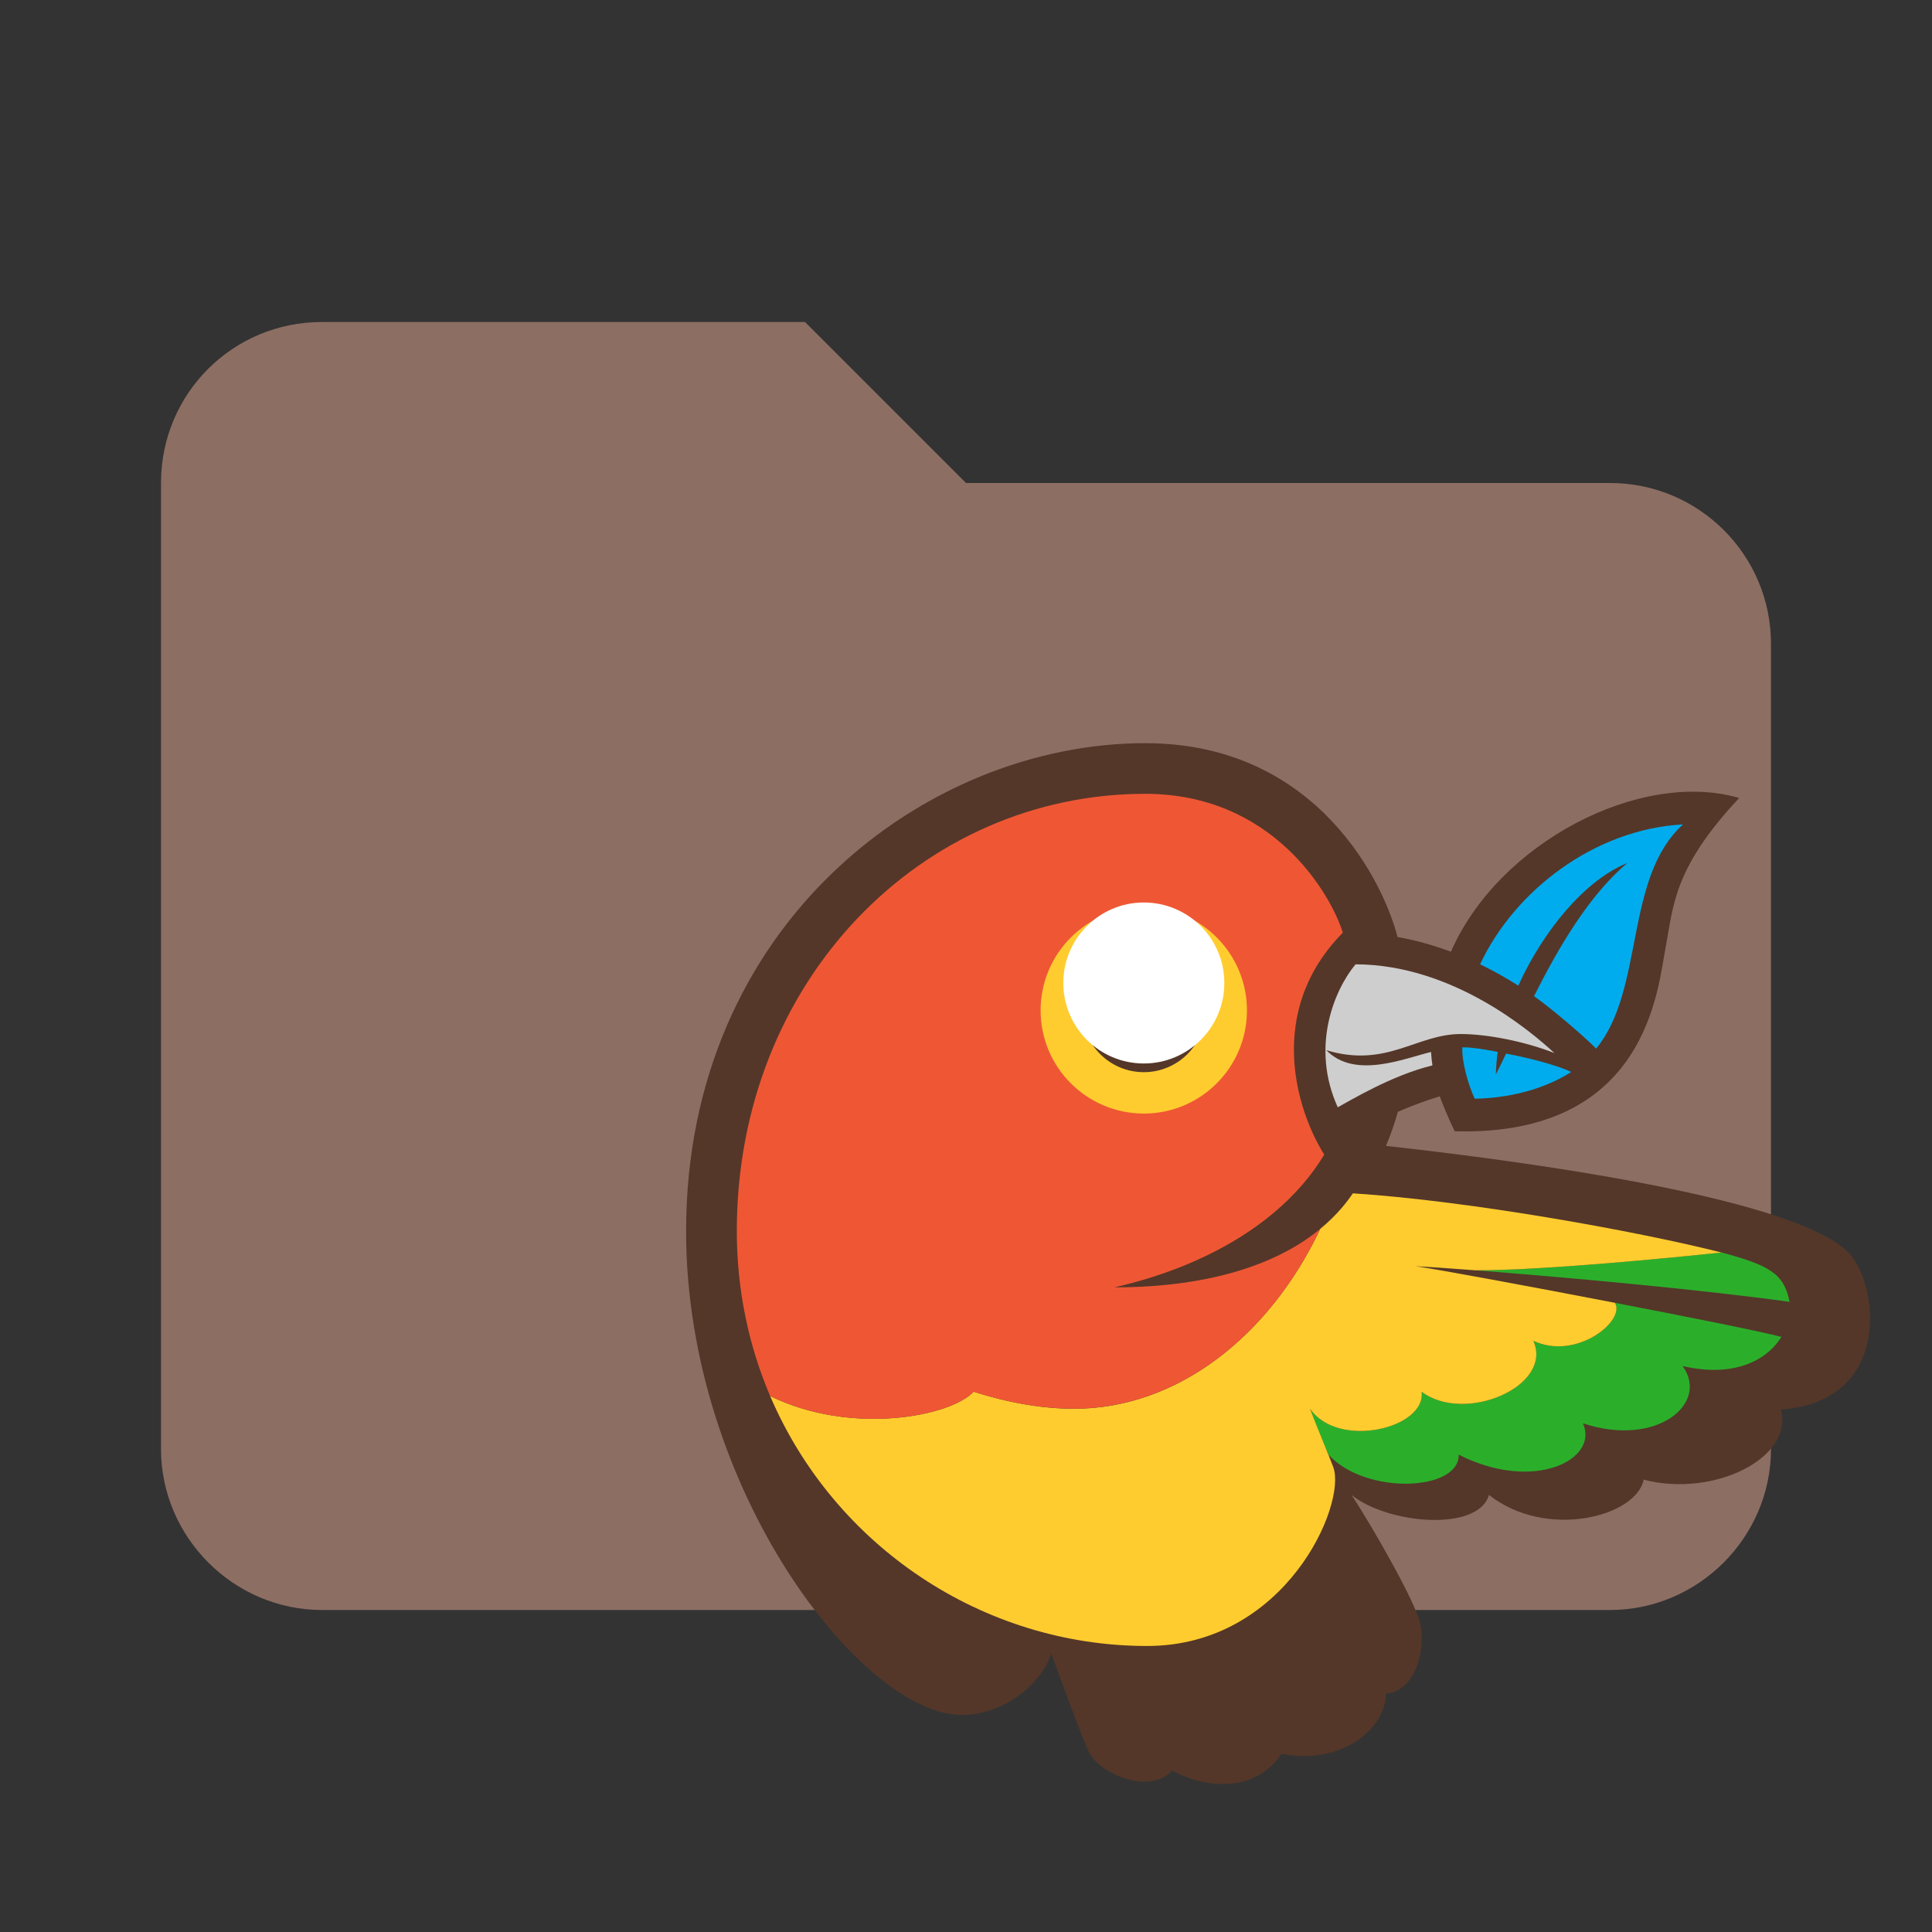 <?xml version="1.0" encoding="UTF-8"?>
<svg width="24px" height="24px" viewBox="0 0 24 24" version="1.1" xmlns="http://www.w3.org/2000/svg" xmlns:xlink="http://www.w3.org/1999/xlink">
    <rect x="0" y="0" width="24" height="24" fill="#333333" stroke="none"/>
    <!-- Generator: Sketch 47.1 (45422) - http://www.bohemiancoding.com/sketch -->
    <title>folder-$1</title>
    <desc>Created with Sketch.</desc>
    <defs></defs>
    <g id="Page-1" stroke="none" stroke-width="1" fill="none" fill-rule="evenodd">
        <g id="folder-$1" fill-rule="nonzero">
            <path d="M10,4 L4,4 C2.89,4 2,4.89 2,6 L2,18 C2,19.097 2.903,20 4,20 L20,20 C21.097,20 22,19.097 22,18 L22,8 C22,6.89 21.1,6 20,6 L12,6 L10,4 Z" id="Shape" fill="#8D6E63"></path>
            <g id="bower" transform="translate(8.474, 9.198)">
                <path d="M14.476,6.349 C13.72,5.622 9.937,5.169 8.743,5.037 C8.801,4.9 8.85,4.759 8.891,4.613 C9.054,4.542 9.229,4.476 9.411,4.421 C9.433,4.486 9.537,4.736 9.597,4.855 C11.997,4.921 12.12,3.071 12.218,2.564 C12.313,2.069 12.308,1.59 13.131,0.715 C11.905,0.357 10.141,1.269 9.55,2.625 C9.328,2.542 9.106,2.48 8.886,2.442 C8.728,1.806 7.907,0.034 5.752,0.034 C3.023,0.034 0.049,2.285 0.049,6.096 C0.049,9.299 2.236,12.106 3.471,12.106 C4.011,12.106 4.475,11.702 4.584,11.34 C4.675,11.588 4.956,12.36 5.048,12.557 C5.184,12.847 5.813,13.099 6.088,12.797 C6.443,12.994 7.092,13.112 7.446,12.588 C8.128,12.732 8.731,12.325 8.744,11.84 C9.079,11.822 9.243,11.352 9.17,10.978 C9.116,10.703 8.541,9.714 8.316,9.373 C8.761,9.734 9.886,9.837 10.023,9.373 C10.739,9.935 11.855,9.64 11.944,9.183 C12.814,9.409 13.813,8.913 13.649,8.311 C15.047,8.214 14.868,6.727 14.476,6.349 L14.476,6.349 Z" id="outline" fill="#543729"></path>
                <g id="leaf" transform="translate(9.684, 1.02)" fill="#00ACEE">
                    <path d="M0.898,2.157 C1.199,1.559 1.578,0.907 2.056,0.503 C1.53,0.715 1.01,1.349 0.703,2.026 C0.547,1.927 0.388,1.838 0.228,1.761 C0.656,0.846 1.651,0.082 2.749,0.023 C2.014,0.689 2.275,2.074 1.67,2.808 C1.497,2.634 1.101,2.299 0.898,2.157 L0.898,2.157 Z M0.423,3.13 C0.424,3.107 0.432,2.931 0.448,2.85 C0.406,2.84 0.144,2.789 0.008,2.792 C-0.002,2.964 0.08,3.255 0.161,3.431 C0.719,3.419 1.122,3.252 1.36,3.098 C1.157,3.004 0.813,2.92 0.551,2.87 C0.521,2.931 0.449,3.085 0.423,3.13 L0.423,3.13 Z" id="Shape"></path>
                </g>
                <g id="Group" transform="translate(0.66, 0.658)">
                    <path d="M7.374,8.219 C7.374,8.22 7.374,8.221 7.374,8.221 C7.303,8.069 7.228,7.884 7.139,7.642 C7.488,8.151 8.583,7.889 8.526,7.433 C9.062,7.836 10.165,7.366 9.914,6.8 C10.451,7.051 11.064,6.547 10.926,6.328 C11.842,6.504 12.719,6.68 12.995,6.751 C12.812,7.049 12.395,7.26 11.767,7.113 C12.106,7.576 11.447,8.13 10.53,7.825 C10.732,8.279 9.915,8.687 8.986,8.214 C8.998,8.668 7.834,8.72 7.374,8.219 L7.374,8.219 Z M9.19,5.924 C10.252,6.005 12.009,6.164 13.097,6.316 C13.028,5.962 12.84,5.861 12.25,5.702 C11.615,5.77 10.004,5.928 9.19,5.924 L9.19,5.924 Z" id="wingtip" fill="#2BAF2B"></path>
                    <path d="M8.526,7.433 C9.062,7.836 10.165,7.366 9.914,6.8 C10.451,7.051 11.064,6.547 10.927,6.328 C9.844,6.119 8.709,5.91 8.451,5.873 C8.607,5.881 8.866,5.899 9.19,5.924 C10.004,5.928 11.615,5.77 12.25,5.703 C11.222,5.442 9.122,5.061 7.672,4.968 C7.605,5.066 7.482,5.232 7.267,5.409 C6.632,6.751 5.483,7.644 4.211,7.644 C3.841,7.644 3.426,7.581 2.961,7.432 C2.672,7.743 1.436,7.978 0.433,7.486 C1.229,9.348 3.073,10.591 5.115,10.591 C6.834,10.591 7.596,8.836 7.429,8.371 C7.389,8.258 7.229,7.884 7.139,7.643 C7.488,8.151 8.583,7.889 8.526,7.433 L8.526,7.433 Z" id="body" fill="#FFCC2F"></path>
                    <path d="M7.484,3.899 C7.636,3.817 8.16,3.499 8.66,3.379 C8.652,3.324 8.646,3.268 8.643,3.212 C8.315,3.29 7.696,3.555 7.342,3.19 C8.09,3.416 8.463,2.989 9.012,2.989 C9.34,2.989 9.807,3.081 10.175,3.225 C9.879,2.952 8.908,2.126 7.705,2.123 C7.436,2.448 7.146,3.154 7.484,3.899 L7.484,3.899 Z" id="beak" fill="#CECECE"></path>
                    <path d="M2.961,7.432 C3.426,7.581 3.841,7.643 4.211,7.643 C5.483,7.643 6.632,6.751 7.267,5.409 C6.797,5.801 5.982,6.136 4.709,6.136 C5.843,5.878 6.819,5.313 7.316,4.487 C6.967,3.931 6.588,2.702 7.547,1.73 C7.4,1.256 6.682,0.005 5.092,0.005 C2.318,0.005 0.019,2.326 0.019,5.437 C0.019,6.173 0.168,6.864 0.433,7.486 C1.436,7.978 2.672,7.742 2.961,7.432 L2.961,7.432 Z" id="head" fill="#EF5734"></path>
                    <path d="M3.793,2.696 C3.793,3.403 4.367,3.977 5.075,3.977 C5.782,3.977 6.356,3.403 6.356,2.696 C6.356,1.988 5.782,1.414 5.075,1.414 C4.367,1.414 3.793,1.988 3.793,2.696 Z" id="eye_rim" fill="#FFCC2F"></path>
                    <path d="M4.308,2.696 C4.308,3.119 4.651,3.463 5.075,3.463 C5.498,3.463 5.842,3.119 5.842,2.696 C5.842,2.272 5.498,1.928 5.075,1.928 C4.651,1.928 4.308,2.272 4.308,2.696 L4.308,2.696 Z" id="eye" fill="#543729"></path>
                    <ellipse id="pupil_highlight" fill="#FFFFFF" cx="5.075" cy="2.355" rx="1" ry="1"></ellipse>
                </g>
            </g>
        </g>
    </g>
</svg>